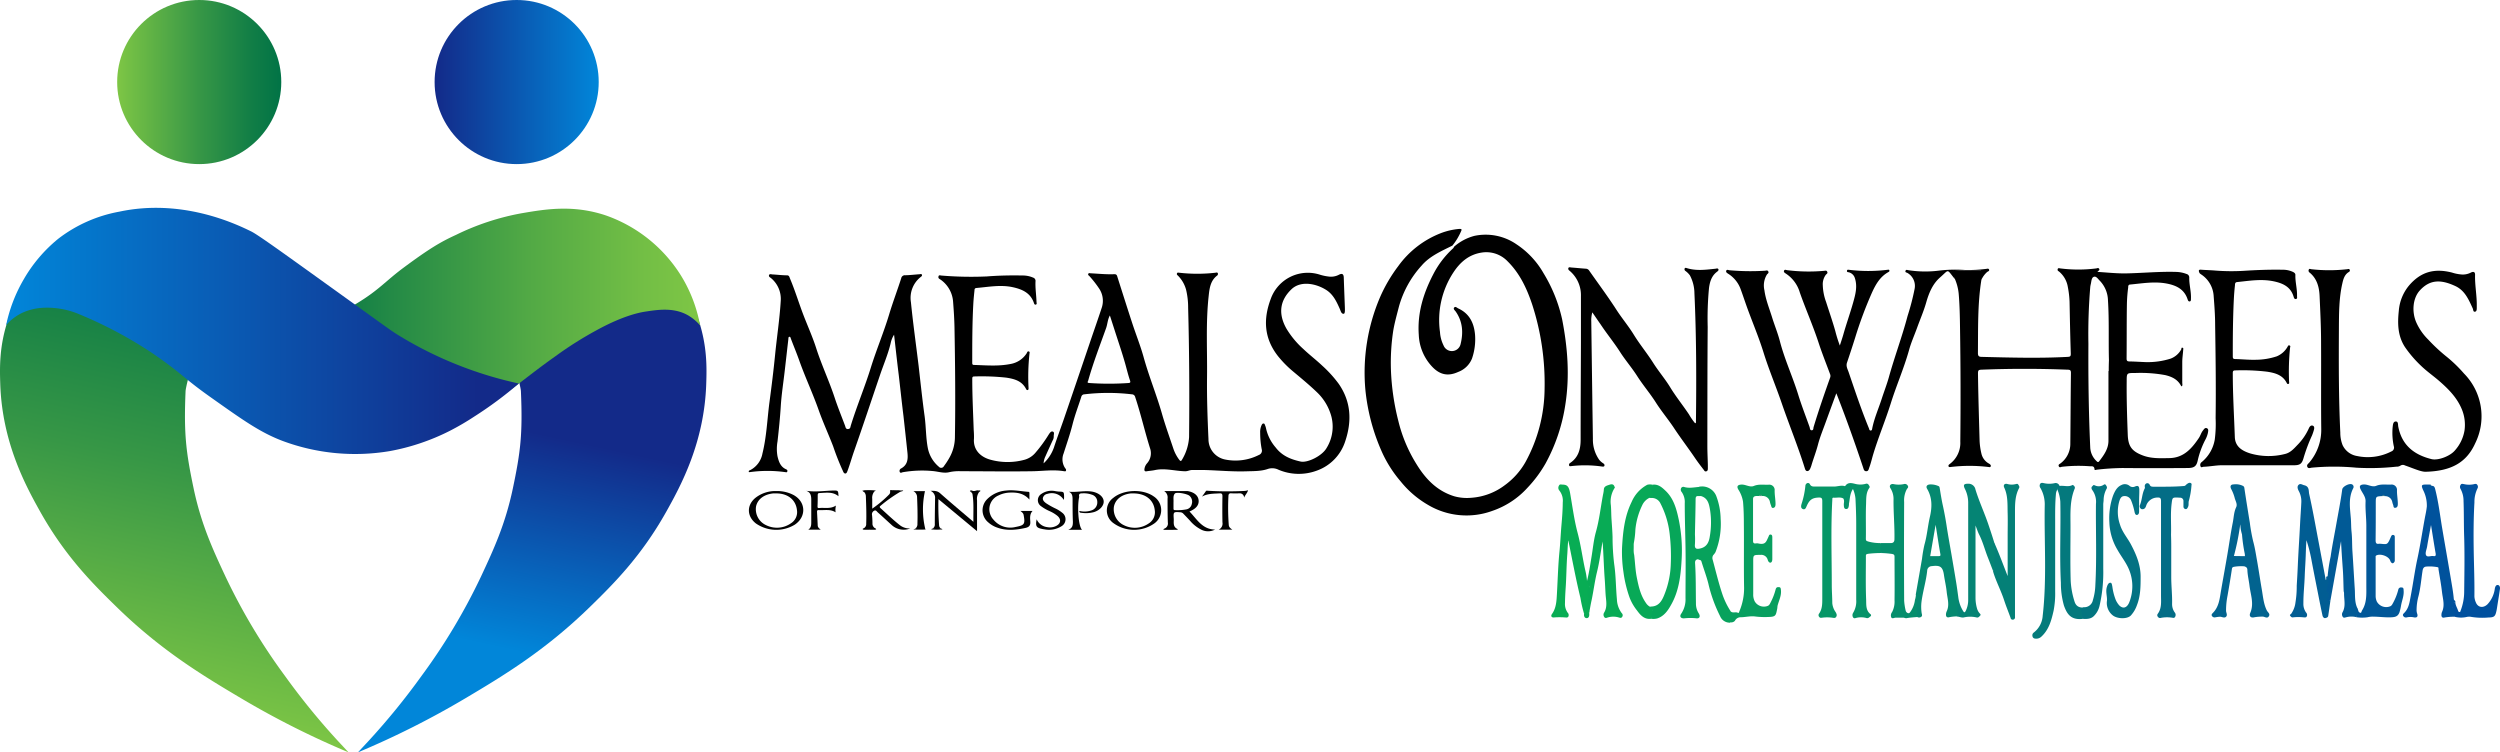 <svg id="Layer_1" data-name="Layer 1" xmlns="http://www.w3.org/2000/svg" xmlns:xlink="http://www.w3.org/1999/xlink" viewBox="0 0 821.43 247.2"><defs><style>.cls-1{fill:url(#linear-gradient);}.cls-2{fill:url(#linear-gradient-2);}.cls-3{fill:url(#linear-gradient-3);}.cls-4{fill:url(#linear-gradient-4);}.cls-5{fill:url(#linear-gradient-5);}.cls-6{fill:url(#linear-gradient-6);}.cls-7{fill:#079f5f;}.cls-8{fill:#015798;}.cls-9{fill:#015d93;}.cls-10{fill:#08ad54;}.cls-11{fill:#037283;}.cls-12{fill:#08ab55;}.cls-13{fill:#036d86;}.cls-14{fill:#015a96;}.cls-15{fill:#00509e;}.cls-16{fill:#058474;}.cls-17{fill:#069666;}.cls-18{fill:#069369;}.cls-19{fill:#058e6c;}.cls-20{fill:#047b7b;}.cls-21{fill:#048077;}.cls-22{fill:#04797d;}.cls-23{fill:#08a957;}.cls-24{fill:#07a659;}.cls-25{fill:#037580;}.cls-26{fill:#010101;}.cls-27{fill:#383838;}.cls-28{fill:#595959;}.cls-29{fill:#48967f;}.cls-30{fill:#418290;}.cls-31{fill:#387a8f;}.cls-32{fill:#00529c;}.cls-33{fill:#058970;}.cls-34{fill:#07a25c;}.cls-35{fill:#02638f;}</style><linearGradient id="linear-gradient" x1="142.8" y1="223.04" x2="196.72" y2="223.04" gradientTransform="matrix(1, 0, 0, -1, 0, 250)" gradientUnits="userSpaceOnUse"><stop offset="0" stop-color="#132a89"/><stop offset="1" stop-color="#0186d9"/></linearGradient><linearGradient id="linear-gradient-2" x1="38.5" y1="223.04" x2="92.42" y2="223.04" gradientTransform="matrix(1, 0, 0, -1, 0, 250)" gradientUnits="userSpaceOnUse"><stop offset="0" stop-color="#7ec645"/><stop offset="0.05" stop-color="#76c145"/><stop offset="0.5" stop-color="#379746"/><stop offset="0.83" stop-color="#107d46"/><stop offset="1" stop-color="#017346"/></linearGradient><linearGradient id="linear-gradient-3" x1="46.24" y1="17.57" x2="79.97" y2="173.47" xlink:href="#linear-gradient-2"/><linearGradient id="linear-gradient-4" x1="169.55" y1="35.99" x2="185.99" y2="111.99" gradientTransform="matrix(1, 0, 0, -1, 0, 250)" gradientUnits="userSpaceOnUse"><stop offset="0" stop-color="#0186d9"/><stop offset="0.92" stop-color="#132a89"/></linearGradient><linearGradient id="linear-gradient-5" x1="89.07" y1="141.45" x2="230.09" y2="141.45" gradientTransform="matrix(1, 0, 0, -1, 0, 250)" gradientUnits="userSpaceOnUse"><stop offset="0.08" stop-color="#017346"/><stop offset="0.27" stop-color="#228946"/><stop offset="0.61" stop-color="#53aa45"/><stop offset="0.86" stop-color="#72be45"/><stop offset="1" stop-color="#7ec645"/></linearGradient><linearGradient id="linear-gradient-6" x1="2" y1="141.27" x2="170.47" y2="141.27" xlink:href="#linear-gradient-4"/></defs><title>small-mowLogo</title><circle class="cls-1" cx="169.76" cy="26.96" r="26.96"/><circle class="cls-2" cx="65.46" cy="26.96" r="26.96"/><path class="cls-3" d="M114.52,247.2a284.73,284.73,0,0,1-35.33-17.78C66.68,222,53,213.77,38.3,199.42c-7.59-7.4-16.85-16.57-25.11-31.33C8.44,159.6.7,145.38.08,126.09c-.17-5.39-.34-12.6,2.67-21.34a50.3,50.3,0,0,1,18-24.66,47.64,47.64,0,0,1,18-8C44,71,53.59,69,63.41,73.86c1.06.53,15.74,8,15.56,18.45-.07,4.14-4.72,10.76-14,24-.83,1.18-1.07-.9-2,3.29-.85,3.82-1.94,7.68-2,9-.59,13.93.12,19.84,2.66,31.93,2.5,11.84,6.33,20.06,10.45,28.89a197.07,197.07,0,0,0,19.55,32.67A229.27,229.27,0,0,0,111,243.42Z" transform="translate(0)"/><path class="cls-4" d="M117.61,247.2a284.73,284.73,0,0,0,35.33-17.78c12.51-7.43,26.17-15.65,40.89-30,7.59-7.4,16.85-16.57,25.11-31.33,4.75-8.49,12.5-22.71,13.11-42,.18-5.39.34-12.6-2.66-21.34a50.34,50.34,0,0,0-18-24.66,47.8,47.8,0,0,0-18-8c-5.3-1.11-14.85-3.1-24.67,1.77-1.06.53-15.74,8-15.56,18.45.08,4.14,4.72,10.76,14,24,.84,1.18,1.07-.9,2,3.29.85,3.82,1.94,7.68,2,9,.6,13.93-.11,19.84-2.66,31.93-2.5,11.84-6.33,20.06-10.45,28.89a197.07,197.07,0,0,1-19.55,32.67,229.27,229.27,0,0,1-17.37,21.33Z" transform="translate(0)"/><path class="cls-5" d="M230.09,107a15,15,0,0,0-3.22-2.89c-4.8-3.23-10.34-2.39-14.45-1.78-1.48.22-7,1-16.52,6.24A119.19,119.19,0,0,0,182.57,117c-10.48,7.41-13.76,11-22.61,16-10.6,6-11,6.84-17.28,9.5-7.64,3.26-13.05,5.27-18.93,5.83-7.9.76-15-.67-23.68-3.6-4.73-1.6-8.64-1.69-11-3.29l4.22-19.11,4-16A44.53,44.53,0,0,0,108,104.07a46.93,46.93,0,0,0,9.33-4.44c7.29-4.42,9.42-7.36,15.49-11.84,8.26-6.11,12-8.33,17-10.61a82.33,82.33,0,0,1,21.56-7.11c7.79-1.33,16.84-2.88,27.56.67A47.66,47.66,0,0,1,223.7,90.46a47.08,47.08,0,0,1,6,14.83Z" transform="translate(0)"/><path class="cls-6" d="M2,106.89A50,50,0,0,1,7.8,91.78,48.06,48.06,0,0,1,19.14,78.45a46.5,46.5,0,0,1,20-8.89c20.55-4.41,38.1,3.88,43.33,6.45,2.1,1,9.8,6.55,25.11,17.55,19.86,14.27,20.54,14.84,23.11,16.45a127,127,0,0,0,39.78,16,127.68,127.68,0,0,1-14.67,10.88,85.15,85.15,0,0,1-8,4.67,72.16,72.16,0,0,1-19.8,6.67,68.28,68.28,0,0,1-35.11-3.34c-7.29-2.76-12.79-6.65-23.78-14.44C60,124,60.18,123,50,116a139,139,0,0,0-23.78-12.67,27,27,0,0,0-11.56-2.22,18.61,18.61,0,0,0-7.55,1.77A16.93,16.93,0,0,0,2.77,106Z" transform="translate(0)"/><path d="M477.22,80.7c-3.63,1.82-7.43,3.42-10.13,6.58a33.13,33.13,0,0,0-7.44,13.46c-.66,2.59-1.39,5.15-1.85,7.79a69.94,69.94,0,0,0-.77,13.25,79.11,79.11,0,0,0,2.43,16.55,48.19,48.19,0,0,0,6,14.24c3,4.87,6.73,8.74,12.33,10.48a15.4,15.4,0,0,0,5.69.5,20.51,20.51,0,0,0,10.93-4.11,23.94,23.94,0,0,0,6.82-7.62,50.92,50.92,0,0,0,6.28-24.16,83.84,83.84,0,0,0-4.07-27.59c-1.76-5.27-4.07-10.23-8.07-14.19A9.67,9.67,0,0,0,486.76,83c-4.13.66-7,3.13-9.23,6.54a28.52,28.52,0,0,0-4.39,19.55,11.38,11.38,0,0,0,1.15,4.36,2.94,2.94,0,0,0,5.63-.44c.92-3.75.68-7.35-1.61-10.64-.27-.39-.92-.83-.5-1.32s.9.09,1.31.28c3.71,1.69,5.22,4.84,5.54,8.69a19.41,19.41,0,0,1-1,7.78,7.78,7.78,0,0,1-4.52,4.4c-3.29,1.51-6,1-8.55-1.69A16.14,16.14,0,0,1,466.17,110c-.5-7.1,1.5-13.61,4.75-19.86a30.23,30.23,0,0,1,6.57-8.58,1.89,1.89,0,0,0,.28-.5,16.45,16.45,0,0,1,6.68-3.56,17.83,17.83,0,0,1,13.81,2.76,28,28,0,0,1,8.92,9.54,49.45,49.45,0,0,1,6.11,15.2c1.79,9.21,2.51,18.47,1.05,27.86a58.15,58.15,0,0,1-6.54,19.46,41.16,41.16,0,0,1-5.9,7.93,27.63,27.63,0,0,1-11.51,7.59,24.73,24.73,0,0,1-21.27-2,32.19,32.19,0,0,1-8.92-7.68,40.28,40.28,0,0,1-6-9.35,65.94,65.94,0,0,1-5.58-20.8,63,63,0,0,1,4.8-30.3,50.19,50.19,0,0,1,6-10.26,31.12,31.12,0,0,1,14-10.84,22.05,22.05,0,0,1,6.16-1.4c.68,0,.77.17.5.75A20.09,20.09,0,0,1,477.22,80.7Z" transform="translate(0)"/><path d="M651.05,91.87c-.32-.73.38-1.32.23-2.06s-.31-.94-1-.94h-7.92c-.6,0-.85.32-1.08.87,1.47,0,1,1.06,1,1.86l-.1-.07c-2.62-3.27-1.7-3-4.71-.39-2.44,2.12-3.68,5.1-4.57,8.24-.81,2.83-2,5.56-3,8.33-.89,2.47-2,4.9-2.67,7.42-1.69,6-4.17,11.62-6,17.49-1.75,5.55-4,10.92-5.69,16.47-.47,1.52-.8,3.08-1.36,4.57-.19.49-.25,1.19-1,1.17s-.81-.68-1-1.19c-2.67-8-5.47-15.88-8.53-23.71-.1-.25-.2-.5-.29-.71-1.14,3.11-2.29,6.21-3.42,9.33-.9,2.51-1.94,5-2.61,7.56-.6,2.32-1.48,4.53-2.15,6.82-.09.3-.21.6-.33.9s-.43.94-1,.95-.71-.54-.86-1c-2.24-7.18-5.11-14.14-7.55-21.25-1.92-5.61-4.24-11.08-6-16.74s-4.12-11-6-16.47c-.51-1.46-1-2.93-1.54-4.38a10,10,0,0,0-4.08-5c-.4-.25-.8-.52-.62-1s.7-.19,1-.15a77.71,77.71,0,0,0,11.62.17c.4,0,.93-.3,1.19.23s-.22.72-.44,1a6.9,6.9,0,0,0-.83,5.19c.41,3.1,1.63,6,2.55,9,.81,2.59,1.85,5.11,2.53,7.73,1.56,6,4.17,11.6,6,17.49,1.11,3.62,2.49,7.13,3.75,10.69.14.4.09,1.12.72,1.09s.49-.68.61-1.07c1.66-5.48,3.53-10.89,5.45-16.29a1.58,1.58,0,0,0-.06-1.15c-1.26-3.4-2.61-6.77-3.74-10.22-1.83-5.6-4.23-11-6.18-16.54a11.17,11.17,0,0,0-4.64-6.25c-.33-.21-.75-.48-.53-.94s.65-.2,1-.15a56.64,56.64,0,0,0,12,.23c.4,0,.91-.28,1.17.28s-.21.72-.45,1a5.22,5.22,0,0,0-1,3.49A17.2,17.2,0,0,0,600,99.21c1,3.15,2.1,6.28,3,9.46a43.58,43.58,0,0,0,1.52,4.87c.42-1.32.8-2.42,1.12-3.53,1-3.56,2.26-7.06,3.26-10.62.72-2.57,1.47-5.22.56-8a2.78,2.78,0,0,0-1.92-1.9c-.28-.09-.73,0-.68-.49s.46-.38.75-.34a51.77,51.77,0,0,0,12.44,0c.25,0,.61-.19.74.17s-.19.49-.43.63c-2.67,1.53-4.06,4-5.29,6.7A130.94,130.94,0,0,0,609.54,111q-1.29,4.09-2.67,8.16c-.39,1.15.2,2.13.53,3.09,2.12,6.22,4.19,12.45,6.7,18.53.1.26.1.67.55.68s.46-.44.51-.69c.67-3.37,2.08-6.51,3.13-9.76.76-2.35,1.66-4.66,2.32-7,1.88-6.79,4.38-13.4,6.17-20.21A78.1,78.1,0,0,0,629.07,95a4.92,4.92,0,0,0-2.34-5.32c-.3-.16-.8-.15-.64-.67s.6-.28.91-.24a35.82,35.82,0,0,0,9.81.18,45.13,45.13,0,0,1,8.85-.24,44.41,44.41,0,0,0,6.82-.35c.36,0,.88-.28,1.07.21s-.33.58-.61.78A7.84,7.84,0,0,0,651.05,91.87Z" transform="translate(0)"/><path d="M797.23,155c-1.59.15-4.26-1.13-7-2.06a1.45,1.45,0,0,0-1.55.08,2.15,2.15,0,0,1-1.26.31,79.36,79.36,0,0,1-13.17.34,78.79,78.79,0,0,0-14.73,0c-.45.06-1.09.38-1.39-.27s.26-1,.57-1.34a16.57,16.57,0,0,0,4-11.11c-.11-9.44,0-18.88-.06-28.32,0-5.16-.26-10.32-.49-15.47-.14-2.9-.88-5.62-3.25-7.58a.76.76,0,0,1-.29-1c.17-.41.56-.15.84-.12a52.28,52.28,0,0,0,11.73,0c.28,0,.66-.25.85.15s0,.61-.33.8c-1.38.87-1.76,2.33-2.08,3.75-1.09,4.78-1.09,9.67-1.12,14.55-.06,11.48-.09,23,.46,34.43a11,11,0,0,0,.74,4.09,6.36,6.36,0,0,0,4.74,3.6,16.92,16.92,0,0,0,11.29-1.5,1.33,1.33,0,0,0,.81-1.7h0a20.89,20.89,0,0,1-.38-6.31c.1-.73.12-1.79,1-1.83s.72,1,.83,1.63c1.16,6.13,5.17,9.3,10.92,10.73,2.27.56,6.26-1.06,7.73-2.88a13.07,13.07,0,0,0,3.14-6.59,13.29,13.29,0,0,0-1-7.15c-1.6-3.72-4.37-6.49-7.38-9.1-1.93-1.67-4-3.1-5.86-4.89a38.48,38.48,0,0,1-5.36-6.24c-2.38-3.68-2.44-7.73-2-11.87a14.79,14.79,0,0,1,3.34-8.29c3.88-4.55,8.36-5.77,14.18-4.27a13.42,13.42,0,0,0,2.8.59,5.74,5.74,0,0,0,3.24-.54c1-.54,1.52-.26,1.5.67-.1,3.45.62,6.84.56,10.29v.48c0,.53,0,1.23-.52,1.34-.71.18-.61-.64-.81-1.07-1.34-2.91-2.59-5.91-5.76-7.36-4.5-2.07-8.2-2.31-11.64,1.48-2.32,2.55-2.69,7.06-1.1,10.59a18.48,18.48,0,0,0,3.88,5.54,56.14,56.14,0,0,0,5.74,5.38,45.16,45.16,0,0,1,6,5.76,20,20,0,0,1,3.69,22.94C810.42,152,805.39,154.74,797.23,155Z" transform="translate(0)"/><path d="M523.19,102.63a9.8,9.8,0,0,0-.34,3.05q.25,19.26.53,38.51a11.53,11.53,0,0,0,2,6.78,5.07,5.07,0,0,0,1.39,1.26c.28.19.5.43.4.79s-.5.31-.79.27a39.31,39.31,0,0,0-10.28-.12c-.26,0-.49.05-.53-.28a.65.65,0,0,1,.27-.73c2.78-1.82,3.51-4.56,3.51-7.68,0-10.64.07-21.28.1-31.92V97.32a10.47,10.47,0,0,0-3.55-8.2c-.3-.26-.73-.53-.59-1s.69-.24,1.05-.22c1.59.11,3.18.29,4.77.39a1.37,1.37,0,0,1,1.06.67c3,4.28,6.12,8.47,8.95,12.86,1.82,2.82,4,5.39,5.73,8.23,1.93,3.13,4.31,6,6.25,9.06,1.78,2.84,4,5.4,5.72,8.24,1.88,3.07,4.15,5.86,6.13,8.84a19.83,19.83,0,0,0,2,2.89c.39-.15.27-.43.27-.64.17-14,.15-28.08-.5-42.11a12.78,12.78,0,0,0-1.48-5.84A6.47,6.47,0,0,0,553.75,89a.65.65,0,0,1-.23-.75c.11-.3.35-.27.6-.19,3.1,1,6.25.59,9.39.25.37,0,.88-.3,1.1.14s-.34.74-.64,1c-1.69,1.38-2.2,3.32-2.45,5.3a105.45,105.45,0,0,0-.42,12.69c-.1,13-.1,26.08-.11,39.12,0,2,.11,4.07.16,6.11q0,.6,0,1.2c0,.38,0,.86-.52,1s-.64-.26-.86-.54c-1-1.28-1.95-2.54-2.85-3.86-2.28-3.37-4.77-6.59-7-10-1.89-2.82-4.08-5.42-5.89-8.28s-4.23-5.69-6.13-8.68c-1.79-2.8-4-5.32-5.74-8.1-2-3.07-4.29-5.86-6.28-8.88C525,105.29,524.18,104.06,523.19,102.63Z" transform="translate(0)"/><path d="M737,89c4.31-.28,8.62-.45,13-.37a7.84,7.84,0,0,1,3.37.7c.47.23.84.51.83,1-.08,2.33.62,4.6.54,6.92,0,.37.17.91-.36,1s-.66-.43-.77-.78c-1-3.38-3.74-4.47-6.74-5.08-4-.79-7.89-.11-11.82.29-.78.08-.67.74-.72,1.19-.17,1.5-.28,3-.36,4.54-.3,6.23-.35,12.47-.34,18.71,0,.62.15.84.78.85,2.24.06,4.48.3,6.71.24a22.41,22.41,0,0,0,6.94-1.12,7.23,7.23,0,0,0,3.54-3.1c.16-.24.26-.67.68-.48s.2.49.17.75a76.72,76.72,0,0,0-.32,11.14c0,.26.15.6-.2.74s-.48-.13-.62-.4c-1.35-2.58-3.86-3.22-6.39-3.61a67.19,67.19,0,0,0-10.42-.43c-.69,0-.87.2-.87.88,0,7,.43,14,.67,21,.11,3.23,2.47,4.59,5.09,5.41a21.61,21.61,0,0,0,11.37.18c1.74-.4,2.87-1.66,4-2.85a18.56,18.56,0,0,0,3.81-5.47c.23-.54.63-1.21,1.3-1s.56.94.38,1.53a16.84,16.84,0,0,1-.58,1.69,53.7,53.7,0,0,0-2.8,7.47c-.52,1.83-1.17,2.33-3.1,2.33H730.13c-2,0-4,.43-6.09.5-.35,0-.83.42-1-.15a1.12,1.12,0,0,1,.37-1.39,12.21,12.21,0,0,0,4.3-7.41,40.54,40.54,0,0,0,.28-7.05c.14-10.24,0-20.48-.16-30.72,0-3.11-.24-6.23-.48-9.34a9.11,9.11,0,0,0-4-7.07c-.25-.18-.58-.36-.69-.62-.22-.52-.42-1.12.59-1,1.59.12,3.2.15,4.79.29A68.69,68.69,0,0,0,737,89Z" transform="translate(0)"/><path class="cls-7" d="M568.7,200.93c.7.61,1.62,0,2.39.45.25.14.36-.38.45-.59a19.33,19.33,0,0,0,1.52-7.69c-.13-7,0-14.07-.08-21.1,0-2.38-.06-4.79-.27-7.16a10.31,10.31,0,0,0-1.55-4c-.59-1.05-.23-1.54,1-1.62,1.41-.09,2.77,1,4.11.45,1.66-.69,3.32-.31,5-.42a1.75,1.75,0,0,1,1.84,1.66h0c-.07,1.56.27,3.09.28,4.63,0,.61-.08,1.2-.73,1.34s-.64-.62-.83-1a6.69,6.69,0,0,1-.27-.9,2.37,2.37,0,0,0-2.56-2,.76.76,0,0,0-1,0h-1c-.61.07-1,.28-1,1v13.67c0,.78.26,1,1,.89a2,2,0,0,1,.6,0c2.52.59,2.69-.52,3.46-2.14.17-.37.21-.81.73-.76s.54.58.54,1v7.08c0,.55-.18,1.09-.59,1.15s-.76-.36-.92-.94a2.19,2.19,0,0,0-2.4-1.61c-2.38,0-2.37,0-2.36,2.31V195.2a4.92,4.92,0,0,0,.49,2.39,3.49,3.49,0,0,0,4.26,1.5c.54-.2.76-.73,1-1.21a19.63,19.63,0,0,0,1.62-4.24c.21-.71.58-.76,1.13-.72s.56.53.61,1c.18,1.76-.62,3.31-1.07,4.94-.11.39-.08.78-.16,1.16-.45,2.21-.43,2.64-2.87,2.7a25.62,25.62,0,0,1-4.29-.15c-1.57-.23-3.16.2-4.73.24a2.09,2.09,0,0,0-2,1.16,1.66,1.66,0,0,1-1.75.45C567.93,203.28,568.47,202.12,568.7,200.93Z" transform="translate(0)"/><path class="cls-8" d="M782.75,163c-2.14.12-2.13.12-2.14,2.28,0,4,0,8.08-.05,12.11,0,.93.12,1.47,1.19,1.26h.12c2.55.16,2.48.64,3.75-2.34.17-.38.37-.63.79-.53s.45.39.45.74v7.55a1,1,0,0,1-.64,1c-.3.06-.69-.31-.85-.83-.48-1.47-3.18-2.44-4.56-1.74-.33.17-.24.47-.24.73v12.58a4.53,4.53,0,0,0,.38,1.82,3.51,3.51,0,0,0,4.42,1.58c.54-.24.73-.77,1-1.24A18.91,18.91,0,0,0,788,193.8a.88.88,0,0,1,1-.78l.12,0c.71.05.61.59.65,1.06.14,1.69-.56,3.24-.85,4.86a16.52,16.52,0,0,1-.5,2.19c-.5,1.42-1.4,1.62-2.59,1.69-1.95.11-3.89-.18-5.84-.2a7.2,7.2,0,0,0-2.12.2,12.68,12.68,0,0,1-3.48,0,3.26,3.26,0,0,1,.17-3.06,9.18,9.18,0,0,1,.31.88.94.94,0,0,0,.69.73c.39,0,.35-.51.53-.78,1.63-2.52,1.42-5.36,1.42-8.16V172.79c0-2.66-.37-5.32-.25-8,.07-1.56-1-2.71-1.62-4-.54-1.06-.21-1.53,1-1.61,1.41-.08,2.76,1,4.11.45,1.66-.69,3.32-.31,5-.42a1.76,1.76,0,0,1,1.84,1.66c-.07,1.56.26,3.09.27,4.64,0,.6-.08,1.19-.73,1.33-.81.17-.64-.63-.83-1a6.69,6.69,0,0,1-.27-.9,2.35,2.35,0,0,0-2.48-1.91.54.54,0,0,0-.76,0Z" transform="translate(0)"/><path class="cls-9" d="M765.71,197.35c-.24,1.68-.46,3.35-.72,5-.08.52-.6.66-1,.74s-.79-.39-.88-.81c-.51-2.41-1-4.83-1.47-7.24-.76-3.85-1.53-7.69-2.25-11.55a47.63,47.63,0,0,0-1.56-6c-.11,1.61-.17,3.12-.22,4.59-.06,2.39-.26,4.77-.34,7.15-.1,3-.45,6-.44,9a4.86,4.86,0,0,0,.86,3,1.14,1.14,0,0,1,.24,1.32c-.26.44-.7.29-1.08.29a16,16,0,0,0-3.39,0c-.56.11-.79-.3-1-.57s.26-.47.4-.65a8.2,8.2,0,0,0,1.37-3.7,32,32,0,0,0,.41-5.44c.13-2.17.26-4.36.35-6.55.19-4.47.51-9,.73-13.43.12-2.49.32-5,.43-7.48a7.07,7.07,0,0,0-.87-3.74c-.36-.68-.58-1.48,0-2s1.17,0,1.8.15c1.78.38,1.44,1.93,1.65,2.86,1.16,5.16,2.07,10.37,3.06,15.57q1.2,6.34,2.39,12.71c.44-.28-.27-1.17.62-1.23a1.66,1.66,0,0,1,.49,1.73,16.69,16.69,0,0,1-.35,2.23,1.07,1.07,0,0,0,.06,1,1.88,1.88,0,0,1,.14,2C764.83,197.08,765.2,197.25,765.71,197.35Z" transform="translate(0)"/><path class="cls-10" d="M520.49,201.67a38.92,38.92,0,0,1-1.2-5.21c-1.49-6.07-2.61-12.21-3.87-18.33a1.75,1.75,0,0,0-.12-.55c-.21,1.46-.21,2.93-.32,4.39-.3,3.85-.29,7.72-.57,11.57-.1,1.55-.18,3.09-.2,4.64a4.89,4.89,0,0,0,.88,3.12,1.15,1.15,0,0,1,.26,1.22c-.25.52-.75.36-1.17.35a23,23,0,0,0-3.52,0c-.86.11-1.21-.45-.73-1.12,1.44-2,1.51-4.41,1.64-6.77.26-4.59.38-9.21.83-13.78.28-2.81.39-5.62.63-8.42.23-2.58.43-5.15.45-7.73a5.29,5.29,0,0,0-1.16-3.92,1.35,1.35,0,0,1-.09-1.56c.28-.6.75-.34,1.13-.34,1.62,0,2.15.65,2.54,2.83.77,4.37,1.33,8.79,2.47,13.06,1.07,4,1.59,8.17,2.5,12.22a22.62,22.62,0,0,1,.57,3.47c.62,1,1.34,2,.44,3.27a1.1,1.1,0,0,0,0,.94c.53,1.58.08,3.15,0,4.72,0,.55.32,1,.29,1.51h0C521.68,201.62,521.24,202.22,520.49,201.67Z" transform="translate(0)"/><path class="cls-11" d="M702.85,164.6v3.48c0,.55-.18,1-.65,1.11s-.68-.35-.82-.85a21.28,21.28,0,0,0-1.15-3.9A2.23,2.23,0,0,0,698,163c-1,0-1.36.79-1.63,1.6a12.62,12.62,0,0,0,.2,7.76c.74,2.48,2.46,4.36,3.63,6.58,1.73,3.28,3.12,6.63,3.15,10.43,0,3.21,0,6.38-1.2,9.44a9.87,9.87,0,0,1-2,3.41c-1.24,1.29-4.48,1.12-5.92,0a5.2,5.2,0,0,1-1.94-4.85c.1-1.53-.53-3,0-4.6.2-.65.51-1.27,1.07-1.3s.56.72.69,1.22a18.55,18.55,0,0,0,1.12,4.41,6.81,6.81,0,0,0,1.19,1.85c1.28,1.22,2.63.79,3.38-1.37A14.3,14.3,0,0,0,699,186c-.94-1.83-2.24-3.52-3.26-5.34a18.82,18.82,0,0,1-2.66-9,22.5,22.5,0,0,1,1.18-8.73c.58-1.47,1.29-2.91,2.76-3.55a2.4,2.4,0,0,1,2.63.21,1.63,1.63,0,0,0,1.82.28c1-.44,1.4-.15,1.44.92S702.85,163.32,702.85,164.6Z" transform="translate(0)"/><path class="cls-12" d="M522.19,201.23c-1.21-1.22-.43-2.67-.39-4a3.4,3.4,0,0,0-.06-1.19c-.27-.93-.65-1.9.21-2.78a.72.72,0,0,0,0-1l-.06-.05a1.47,1.47,0,0,1-.43-1.4c.64-2.47,1-5,1.41-7.49.5-2.86.73-5.79,1.51-8.57,1.12-4,1.56-8.18,2.34-12.27a10.18,10.18,0,0,0,.26-1.64c.06-1.13,1.09-1.3,1.85-1.57.52-.18,1.32-.36,1.64.61.08.24.25.2,0,.53a8.29,8.29,0,0,0-1.18,5.62c.13,1.54.1,3.09.21,4.64.13,1.89.28,3.8.34,5.71a75.22,75.22,0,0,0,.54,9c.57,3.83.53,7.68.89,11.5a8,8,0,0,0,1.6,4.6.9.9,0,0,1,.15,1.18c-.3.5-.7.35-1.13.22a6.34,6.34,0,0,0-3.61,0c-.35.09-.8.38-1.16-.13a1.31,1.31,0,0,1-.11-1.36c1.23-1.93.69-4.06.55-6-.12-1.73-.16-3.48-.3-5.21-.17-2.21-.26-4.44-.37-6.66-.1-1.86-.17-3.72-.33-5.59-.6,3.32-1,6.67-1.83,10-.73,3-1.12,6.12-1.75,9.17C522.69,198.38,522.45,199.81,522.19,201.23Z" transform="translate(0)"/><path class="cls-13" d="M713.41,179.48v10.08c0,2.95.35,5.88.28,8.84a4.69,4.69,0,0,0,.82,2.77,1.28,1.28,0,0,1,.17,1.51c-.33.56-.78.26-1.24.24a10.52,10.52,0,0,0-3.45.1.81.81,0,0,1-.93-.31.76.76,0,0,1-.1-1c1.37-1.84,1.09-4,1.09-6v-31c0-1-.23-1.3-1.24-1.23a3.92,3.92,0,0,0-3.59,2.54,2.83,2.83,0,0,1-.31.74,1.1,1.1,0,0,1-1.22.53,1,1,0,0,1-.59-1.28h0c.76-1.79.68-3.81,1.61-5.54a1,1,0,0,0,0-.59,1,1,0,0,1,.58-1.07.84.84,0,0,1,1.06.54h0c.27.53.7.57,1.19.57,3.35,0,6.7.05,10-.23.55,0,.74-.48,1.11-.71s.72-.49,1.17-.26.22.64.22,1a25,25,0,0,1-.89,5c-.11.62.08,1.25-.24,1.87-.19.38-.36.74-.78.69a.83.83,0,0,1-.71-.84v-1.8a1.06,1.06,0,0,0-1.1-1.11c-2.59-.15-2.51-.16-2.77,1.85-.44,3.43-.1,6.86-.21,10.29C713.38,176.92,713.41,178.2,713.41,179.48Z" transform="translate(0)"/><path class="cls-14" d="M765.71,197.35c-.39-.13-.64.64-1,.19s0-.76.14-1.12c.23-.72.59-1.41-.29-2-.42-.28,0-.63,0-1,.29-1.34.72-2.68.23-4.06a53.19,53.19,0,0,1,1-6.52c.5-3.57,1.24-7.1,1.86-10.65.67-3.79,1.43-7.56,1.94-11.38.14-1,2.5-2.19,3.33-1.6a.92.92,0,0,1,.29,1.21c-1.66,3.2-1.05,6.59-.78,10,.11,1.42.06,2.85.22,4.28.24,2.13.15,4.29.29,6.43.29,4.15.51,8.31.78,12.46.13,2-.1,4.2.82,6.17l-.17,3.06a6.66,6.66,0,0,0-3.49,0c-.38.07-.84.34-1.15-.2a1.42,1.42,0,0,1-.07-1.37c1.19-2.06.49-4.25.53-6.39,0-.23-.12-.46-.13-.69-.09-2.3-.1-4.61-.26-6.91-.23-3.15-.45-6.29-.6-9.44Q767.46,187.62,765.71,197.35Z" transform="translate(0)"/><path class="cls-15" d="M806.29,202.59c-.47-1.16,0-2.58-1-3.61-.28-.27.79-1.13,1.47-1.15,0,1.07.65,1.91.91,2.89.05.16.25.44.52.37s.23-.27.31-.47a17.43,17.43,0,0,0,1.16-6.1c.07-6,.18-12,0-18-.14-4-.06-7.9-.21-11.85a8.2,8.2,0,0,0-1-4.06,1.21,1.21,0,0,1,.07-1.34c.29-.47.72-.24,1.17-.18a7.46,7.46,0,0,0,3.19,0c.41-.12.81-.19,1.07.21a1.06,1.06,0,0,1,.08,1.19,10,10,0,0,0-1,4.56c-.31,5.43-.32,10.86-.23,16.28.09,4.87.28,9.74.22,14.61a5.34,5.34,0,0,0,.45,1.93c.71,1.83,2.49,2,3.87.66a9.29,9.29,0,0,0,2.39-5.14c.12-.6.35-1.19.93-1.18s.84.67.76,1.28c-.25,1.71-.53,3.42-.8,5.12-.11.67-.19,1.33-.33,2-.4,1.89-.71,2.25-2.61,2.28a22.91,22.91,0,0,1-5.61-.18,3.68,3.68,0,0,0-1.55,0A8.42,8.42,0,0,1,806.29,202.59Z" transform="translate(0)"/><path class="cls-16" d="M642.85,202.59a7.59,7.59,0,0,0,0-1.65c.12-1.28-.05-2.55.09-3.81,0-.27.37-.24.6-.26a11.07,11.07,0,0,0,1.52,3.95c.29.48.52.47.8-.06a7.94,7.94,0,0,0,.83-3.62V165a10.27,10.27,0,0,0-1.1-4.42c-.61-1.27-.29-1.65,1.07-1.64a2.32,2.32,0,0,1,2.42,1.89c1.22,4,3,7.76,4.32,11.72q1,2.94,1.9,5.86c-.23,1.09.32,2.1.37,3.17.08,1.72-.4,3.41-.09,5.13.07.41-.11.9-.74.83-.55-1.44-1.09-2.88-1.66-4.31-1-2.51-1.65-5.14-2.88-7.57-.43-.84-.72-1.77-1.2-3v23.9a12.92,12.92,0,0,0,.5,3.38,4.15,4.15,0,0,0,.74,1.45c.24.29.61.55.32.85s-.61.79-1.19.64a9.33,9.33,0,0,0-4.27,0C644.39,203,643.65,202.54,642.85,202.59Z" transform="translate(0)"/><path class="cls-17" d="M605.63,163.77c-1-.54-2.11-.15-3.16-.25-.52,0-.4.38-.42.68-.52,9.34-.18,18.69-.18,28,0,2,.16,4,.17,6a6,6,0,0,0,1.11,2.94c.3.54.5,1,.18,1.52s-.79.37-1.35.29a12.4,12.4,0,0,0-3.22,0c-.45.06-.75.11-1-.23a.84.84,0,0,1-.07-1.09c1.1-1.55,1.06-3.31,1.06-5.09v-31.9c0-1-.29-1.19-1.19-1.16-2.11.09-3,.73-3.91,2.74-.22.5-.46,1.31-1.2,1.07s-.75-.92-.52-1.68a28,28,0,0,0,1.27-6,1,1,0,0,1,.57-.85.69.69,0,0,1,.91.34c.4.83,1.1.77,1.81.77h6.12c1.11,0,2.19-.44,3.31-.2.42,1.27.06,2.57.11,3.85A.32.32,0,0,1,605.63,163.77Z" transform="translate(0)"/><path class="cls-18" d="M605.63,163.77a.43.43,0,0,0,.22-.5c-.47-1.19-.05-2.37,0-3.55.16,0,.41,0,.46-.06.88-1.29,2.1-.95,3.26-.67a6.67,6.67,0,0,0,3.38,0,.79.79,0,0,1,1,.26c.24.4.54.66.25,1.08-1.12,1.58-1,3.47-1.06,5.21-.16,3.82,0,7.65-.07,11.48,0,.76.32.75.92.95a14.62,14.62,0,0,0,3.9.47c.64,1.05.18,2.18.24,3.27a36,36,0,0,0-4.28.25c-.5.11-.78.11-.77.73,0,4.76-.11,9.52.08,14.27.07,1.66-.19,3.62,1.49,4.89a.44.44,0,0,1,0,.62l0,0c-.41.26-.74.78-1.34.61a6.55,6.55,0,0,0-3.62,0,.66.66,0,0,1-.85-.27,1.45,1.45,0,0,1,0-1.37,7.32,7.32,0,0,0,1.06-4.4V172.12c0-2.75-.11-5.5-.24-8.24a10.21,10.21,0,0,0-.83-3.21c-1,1.48-1,3.2-1.31,4.82a2,2,0,0,0,0,.35c-.08.63-.16,1.42-.91,1.41s-.75-.76-.78-1.39S606.12,164.41,605.63,163.77Z" transform="translate(0)"/><path class="cls-19" d="M618.13,181.71c-.56-1.05,0-2.19-.24-3.27h3.36c.82,0,1.19-.39,1.21-1.21.09-4.35-.34-8.69-.3-13a6.57,6.57,0,0,0-1-3.79c-.53-.81,0-1.54,1-1.38a8.12,8.12,0,0,0,3.4,0,1.07,1.07,0,0,1,1.29.55c.31.54-.09.75-.33,1.14a7.76,7.76,0,0,0-.87,4.2q-.09,16.19,0,32.37a18.76,18.76,0,0,0,.49,3.25,1.13,1.13,0,0,0,.81.9c.43.13.63-.31.83-.56a8.54,8.54,0,0,0,1.42-3.8,7.3,7.3,0,0,0,.31-1.6c.4-.22.73-.25.66.34-.14,1.12.07,2.25-.1,3.34-.13.83.31,1.51.28,2.3a1.46,1.46,0,0,1-.43,1.24c-1.15.12-2.3.16-3.42.38-.46.09-.75-.17-1.14-.16h-2.52c-.5,0-1.14.52-1.45-.17a1.77,1.77,0,0,1,.3-1.67,7.47,7.47,0,0,0,.8-3.86c.07-4.75,0-9.5,0-14.25,0-.71-.18-.86-.9-1A31.65,31.65,0,0,0,618.13,181.71Z" transform="translate(0)"/><path class="cls-20" d="M676,160.86a3.22,3.22,0,0,0-.49,1.59c-.24,2.71-.25,5.41-.24,8.12v23.75a29.58,29.58,0,0,1-.52,6.37c-.7,3.07-1.5,6.18-4,8.48a2.45,2.45,0,0,1-2.19.64.91.91,0,0,1-.75-.81,1.09,1.09,0,0,1,.43-1.16,7.57,7.57,0,0,0,2.93-5.5c1.4-12.05.47-24.14.67-36.21a10.76,10.76,0,0,0-1.4-5.77,1.25,1.25,0,0,1-.12-1.34c.28-.49.81-.36,1.2-.28a8,8,0,0,0,3.64,0,1.31,1.31,0,0,1,1.54.93C676,159.8,676.24,160.47,676,160.86Z" transform="translate(0)"/><path class="cls-21" d="M654.83,187.53a.77.77,0,0,0,.48-1h0c-.53-2,.29-3.92,0-5.89a4.43,4.43,0,0,0-.3-1c-.22-.49-.23-.92.29-1.24,1.6,3.56,2.91,7.23,4.36,10.88V176.13c0-2.48.07-5,0-7.44-.09-2.86.15-5.76-1.13-8.49-.41-.87.16-1.43,1.08-1.16a5.24,5.24,0,0,0,2.58.05c.37-.06.72-.26.94.12s.54.68.27,1.19c-1.28,2.42-1.33,5.06-1.33,7.71v34.67a.72.72,0,0,1-.53.8.71.71,0,0,1-.9-.44.64.64,0,0,0,0-.07c-.7-1.95-1.49-3.86-2.13-5.82-1-3.08-2.53-5.95-3.5-9A6.2,6.2,0,0,1,654.83,187.53Z" transform="translate(0)"/><path class="cls-22" d="M676,160.86c-.13-.63-.56-1.44.73-1.19,1.4-.21,2.86.44,4.26-.32.11-.06,1,.51.7,1.19-1.69,4.08-1.37,8.38-1.38,12.64,0,5.87-.12,11.74.06,17.6a26.81,26.81,0,0,0,1.25,6.82c.51,1.69,1.66,2.14,3.24,2a2.19,2.19,0,0,0-.49,2.32,1.38,1.38,0,0,1-.22,1.44c-3.68.38-5-1.57-6-4.4a26.77,26.77,0,0,1-1-7.45c-.47-8.89,0-17.78-.19-26.67A12.4,12.4,0,0,0,676,160.86Z" transform="translate(0)"/><path class="cls-23" d="M542.53,203.31c-2.22.32-3.56-1.21-4.61-2.67a16.18,16.18,0,0,1-2.44-4.17,40.89,40.89,0,0,1-2.06-8.52,44.58,44.58,0,0,1-.47-7.83c.28-5.22.81-10.44,3.16-15.2a11.5,11.5,0,0,1,5.12-5.63,3.36,3.36,0,0,1,1.78,0c.38,1.13-.28,2.35.33,3.48.15.28-.2.48-.49.55a2.71,2.71,0,0,0-1,.31,5,5,0,0,0-2.26,2.38,23.49,23.49,0,0,0-2.25,8,29.11,29.11,0,0,1-.5,4.36,6.31,6.31,0,0,0,.1,3.89c.3,2.53.38,5.1.89,7.6.59,2.91,1.23,5.8,3,8.28a3.49,3.49,0,0,0,1.29,1.21C543.39,200.34,543.48,201.19,542.53,203.31Z" transform="translate(0)"/><path class="cls-24" d="M542.53,203.31a5.77,5.77,0,0,1,.31-2.33c.31-.67-.42-1-.79-1.43a.52.52,0,0,1,.38-.26c2.61,0,3.67-1.95,4.44-3.92a29.31,29.31,0,0,0,2.1-10,62.83,62.83,0,0,0-.36-9.89,28.74,28.74,0,0,0-3-10,3.12,3.12,0,0,0-3-1.86.93.93,0,0,1-.85-.36,1.72,1.72,0,0,1,.54-.18c.84,0,.88-.1.47-.91s-.06-1.94.19-2.9c1.74-.27,3,.76,4.08,1.79,2.87,2.59,3.8,6.13,4.56,9.72a50.42,50.42,0,0,1,.92,13.37c-.29,5.06-.89,10.15-3.48,14.64-1,1.81-2.3,3.71-4.57,4.43A5.28,5.28,0,0,1,542.53,203.31Z" transform="translate(0)"/><path class="cls-25" d="M684.13,203.32a5.64,5.64,0,0,0-.2-2c-.32-.89-.12-1.57.91-1.8a2.88,2.88,0,0,0,2.83-2.36,18.72,18.72,0,0,0,.8-4.87c.49-8.9.11-17.81.2-26.71a6.56,6.56,0,0,0-1.07-4.37c-.24-.31-.71-1-.07-1.48.22-.19.19-.49.79-.25a2.87,2.87,0,0,0,2.9-.2c.21-.16.49-.21.63,0s.65.74.34,1.28a7.92,7.92,0,0,0-1,3.68c0,.52-.12,1-.12,1.55v21.1a48.94,48.94,0,0,1-1.18,12,6.9,6.9,0,0,1-2,3.62C686.83,203.47,685.45,203.41,684.13,203.32Z" transform="translate(0)"/><path class="cls-26" d="M319.62,161.32h.64c.51,0,1.12-.45,1.49.29a3.84,3.84,0,0,0-.72,2.82v10.1L308.34,164a85,85,0,0,0,.23,8.71,1.36,1.36,0,0,0,.67,1,3,3,0,0,1-2.84,0,1.56,1.56,0,0,0,.75-1.51c0-2.79.05-5.58.09-8.37a2.48,2.48,0,0,0-1.53-2.57c1.39,0,2.29,0,3.2.82,3.52,3.12,7.13,6.13,10.93,9.37-.08-3.18.18-6.13-.31-9.08,0-.24-.29-.46-.44-.69C319.06,161.14,319.35,161.24,319.62,161.32Z" transform="translate(0)"/><path class="cls-26" d="M295.81,161.58a47.44,47.44,0,0,0-6.44,4.56c-.5.37-.32.58,0,.88,2.11,1.89,4.15,3.86,6.39,5.61a5.12,5.12,0,0,0,3.34,1,5.82,5.82,0,0,1-6.18-1.18c-1.51-1.36-3-2.77-4.52-4.11-.3-.27-.58-.84-1.16-.54a1.32,1.32,0,0,0-.71,1.49c.1.87.12,1.75.14,2.63a1.72,1.72,0,0,0,.92,1.68c0,.19-.06.3-.24.3h-3.19c-.22,0-.38-.07-.35-.33a1.52,1.52,0,0,0,.8-1.47c.11-3,0-6-.11-9a2.08,2.08,0,0,0-.72-1.58c0-.18.06-.34.24-.34a17.19,17.19,0,0,1,3.44.1,3.32,3.32,0,0,0-.87,2.64v3.21a38.53,38.53,0,0,0,5.55-4.65,1.19,1.19,0,0,0,.33-1c-.1-.7.38-.4.69-.42a10.26,10.26,0,0,0,2.07.09C295.47,161.26,295.82,161.12,295.81,161.58Z" transform="translate(0)"/><path class="cls-26" d="M335.28,167.87h4c-1,1.08-.82,2.36-.75,3.55s-.34,1.77-1.62,2.05c-3.09.67-6.14,1-9.2-.1a8.68,8.68,0,0,1-3-1.74,5.15,5.15,0,0,1-.69-7.25,5.33,5.33,0,0,1,.46-.49,9.85,9.85,0,0,1,6.12-2.71c2.44-.3,4.85.25,7.27.42.33,0,.37.21.37.48v2.07c-1.83-2.09-4.08-2.39-6.43-2.3a8.94,8.94,0,0,0-3.69.92,4.93,4.93,0,0,0-2.67,6.45,4.83,4.83,0,0,0,1,1.55,7.14,7.14,0,0,0,7.24,2.38c2.91-.56,3.19-.94,2.66-3.86C336.27,168.65,335.81,168.32,335.28,167.87Z" transform="translate(0)"/><path class="cls-26" d="M349.54,164.27a4.6,4.6,0,0,0-5.38-2,1.78,1.78,0,0,0-1.5,1.38c-.09.77.47,1.24,1,1.66a24.93,24.93,0,0,0,3.23,1.81,10.89,10.89,0,0,1,2.12,1.35,2.65,2.65,0,0,1-.25,4.45,7.75,7.75,0,0,1-5.64,1,4.55,4.55,0,0,1-.82-.15c-1.79-.36-2.13-.92-1.68-3.14a4.35,4.35,0,0,0,3.47,2.57,4.5,4.5,0,0,0,2.91-.38c1.59-.78,1.76-2.2.42-3.34A11.39,11.39,0,0,0,345,168a14.57,14.57,0,0,1-2.9-1.65,2.39,2.39,0,0,1-.69-3.32,2.34,2.34,0,0,1,.76-.74,5.91,5.91,0,0,1,4.57-.92,11.53,11.53,0,0,0,1.18.15c1.67.07,1.67.06,1.71,1.79A5.84,5.84,0,0,1,349.54,164.27Z" transform="translate(0)"/><path class="cls-26" d="M274.64,166.12c-.06.48-.12.82-.14,1.17a4.89,4.89,0,0,0,.06,1.05c-1.81-1.18-3.76-.59-5.62-.74-.47,0-.49.27-.48.62.08,1.47.15,2.95.22,4.42,0,.62.48,1,1,1.4h-4.12c1-.64,1-1.6,1-2.59v-7.19c0-1.31-.16-2.48-1.65-3,3,.46,5.92,0,8.84-.09,1.67,0,1.67,0,1.75,1.88-1.89-1.59-4.1-1.12-6.25-1.05-.5,0-.56.34-.57.73,0,1.2,0,2.4-.06,3.59,0,.35,0,.65.51.61C270.93,166.72,272.85,167.31,274.64,166.12Z" transform="translate(0)"/><path class="cls-26" d="M394.94,163.18c.41-.58.84-1.14,1.23-1.73.19-.29.38-.23.69-.2a110.52,110.52,0,0,0,12.21.05,5.76,5.76,0,0,0,1-.22c-.22.92-.89,1.44-1.3,2.45a1.4,1.4,0,0,0-1.36-1.44l-.26,0a21.19,21.19,0,0,1-2.52,0c-.78-.08-1,.31-1,.94a74.67,74.67,0,0,0,.11,9.46c.06.73.53,1.09,1.17,1.54h-4.47a2.21,2.21,0,0,0,1.22-2.42c-.05-2.83-.05-5.67,0-8.5,0-.75-.12-1.06-1-1C398.77,162.23,396.79,162.13,394.94,163.18Z" transform="translate(0)"/><path class="cls-26" d="M359,161.56c-2.59-.48-5.17.28-7.84,0,1.18.49,1.24,1.46,1.26,2.44,0,2.48,0,5,.1,7.44,0,1.13-.1,2.11-1.54,2.64h4.56c-1.17-1-1.68-7.54-.94-10.84-.21-.83.09-1.16,1-1.14a7.72,7.72,0,0,1,3.16.44,2.47,2.47,0,0,1,1.78,2.41,2.73,2.73,0,0,1-1.87,2.74,7.08,7.08,0,0,1-4,.19c-.1.65.46.6.78.63a10,10,0,0,0,4-.25c1.94-.59,3.3-2.15,3.19-3.59S361.1,162,359,161.56Z" transform="translate(0)"/><path class="cls-26" d="M300.86,173.61a1.88,1.88,0,0,0,.58-1.5c.1-2.92,0-5.83-.11-8.74a2.22,2.22,0,0,0-1.23-2h3.82a27.65,27.65,0,0,0,.1,12.44,12.42,12.42,0,0,1-2.92.1C300.93,173.94,300.84,173.79,300.86,173.61Z" transform="translate(0)"/><path class="cls-12" d="M520.49,201.67c.66.22,1.08-.47,1.69-.43a3.53,3.53,0,0,0,0,.46c.05.68-.12,1.41-.85,1.4S520.37,202.37,520.49,201.67Z" transform="translate(0)"/><path class="cls-26" d="M283.83,173.61a8.32,8.32,0,0,0,3.78,0c.39.23.37.41-.1.42h-3.7c-.16,0-.35,0-.33-.21S283.65,173.61,283.83,173.61Z" transform="translate(0)"/><path class="cls-26" d="M287.48,161.36c-1.22.16-2.48-.27-3.68.24-.18-.11-.63-.4-.24-.43a41,41,0,0,1,4.15,0v.08A.7.7,0,0,1,287.48,161.36Z" transform="translate(0)"/><path class="cls-26" d="M295.81,161.58c-.82-.56-1.83.13-2.64-.43h3.52l.07.15Z" transform="translate(0)"/><path class="cls-27" d="M300.86,173.61c1,.48,2.11.09,3.16.22.11,0,.19.2.05.21h-4Z" transform="translate(0)"/><path class="cls-28" d="M306.4,173.63a4.74,4.74,0,0,0,2.84,0c.13.07.32.12.38.23s-.12.22-.25.22h-3.09c-.16,0-.34,0-.18-.25S306.3,173.68,306.4,173.63Z" transform="translate(0)"/><path class="cls-26" d="M321.75,161.61c-.42-.48-1,0-1.49-.29l1.58-.19c.15,0,.34,0,.25.23S321.87,161.53,321.75,161.61Z" transform="translate(0)"/><path class="cls-29" d="M578,163c.34-.64.67-.63,1,0Z" transform="translate(0)"/><path class="cls-30" d="M782.75,163a.35.35,0,0,1,.33-.4c.25,0,.39.16.43.4Z" transform="translate(0)"/><path class="cls-31" d="M798.88,159.66c-.36,0-.69,0-.76-.43C798.48,159.19,798.86,159.09,798.88,159.66Z" transform="translate(0)"/><path class="cls-26" d="M319.62,161.32c-.17.12-.44,0-.53.28-.21,0-.48-.22-.39-.32C319,161,319.31,161.19,319.62,161.32Z" transform="translate(0)"/><path d="M439.89,126.15a39.69,39.69,0,0,0-5.44-6c-2-1.89-4.18-3.55-6.18-5.45a29.14,29.14,0,0,1-5.57-6.7c-2.72-4.8-2.27-9.2,1.61-12.93,3.11-3,8.21-1.86,11.45.2,2.31,1.47,3.4,3.84,4.46,6.22.29.64.49,1.73,1.32,1.6.43-.08.37-1.26.35-2-.12-3.23-.25-6.47-.36-9.7,0-1.35-.5-1.72-1.71-1.06a5.57,5.57,0,0,1-3.36.52,15.52,15.52,0,0,1-2.69-.57,12.93,12.93,0,0,0-16.22,7.89c-2.54,6.73-2.22,13,2.36,18.84a35.24,35.24,0,0,0,5,5.07c2.63,2.2,5.27,4.37,7.74,6.74a17,17,0,0,1,4.4,6.74,13.34,13.34,0,0,1-1.21,11.71c-1.51,2.57-6.23,4.88-8.5,4.38-3.18-.7-6.08-1.85-8.19-4.62a14.21,14.21,0,0,1-3.17-6.3,5.06,5.06,0,0,0-.32-1c-.1-.24-.14-.59-.51-.58s-.48.27-.61.51a5.37,5.37,0,0,0-.48,2.56,28.37,28.37,0,0,0,.5,5.36,1.51,1.51,0,0,1-.93,1.91,17,17,0,0,1-11,1.51,6.79,6.79,0,0,1-5.56-6.7c-.31-6.83-.55-13.67-.47-20.51.1-8.83-.44-17.68.53-26.49.26-2.44.54-5,2.7-6.69a.68.68,0,0,0,.31-.84c-.19-.37-.57-.18-.86-.15a52.28,52.28,0,0,1-11.73,0c-.3,0-.68-.2-.83.22s.16.56.39.8a10.45,10.45,0,0,1,2.59,4.5,25.13,25.13,0,0,1,.69,6c.38,14.15.45,28.31.31,42.47a16.25,16.25,0,0,1-2.33,7.45c-.34.64-.6.4-.91,0a13,13,0,0,1-1.9-3.57c-1.29-3.89-2.69-7.73-3.81-11.68-1.79-6.24-4.28-12.25-6-18.51-1.06-3.79-2.54-7.46-3.76-11.21-1.64-5-3.21-10-4.81-15-.15-.48-.21-1-1-1-2.6.12-5.19-.16-7.78-.29-.28,0-.68-.22-.83.21s.19.48.36.69a34.66,34.66,0,0,1,3.3,4.24,7.22,7.22,0,0,1,.83,6c-1.31,4-2.75,8.06-4.11,12.09q-4.19,12.38-8.42,24.74c-1.08,3.12-2.25,6.22-3.27,9.36a13.1,13.1,0,0,1-3.36,5.12,6,6,0,0,1,.61-2.32c.75-1.71,1.54-3.41,2.31-5.12a2.64,2.64,0,0,0,.41-1.36c-.07-.56.36-1.37-.27-1.63s-1.09.52-1.41,1a45.19,45.19,0,0,1-4.22,5.8,7.23,7.23,0,0,1-3.58,2.41,21.14,21.14,0,0,1-11.38,0c-3.17-.88-5.66-3.2-5.35-6.92a27.43,27.43,0,0,0-.09-2.87c-.19-5.56-.47-11.11-.47-16.67,0-.55,0-.89.73-.88a75.53,75.53,0,0,1,10.42.39c2.64.4,5.19,1.06,6.54,3.76.12.22.3.41.57.3s.25-.45.23-.73a69.66,69.66,0,0,1,.29-11c0-.32.26-.81-.22-.94s-.53.39-.72.67A7.89,7.89,0,0,1,332,119.6c-4,.8-8,.43-11.94.31-.59,0-.61-.31-.61-.77,0-6.48,0-13,.36-19.43.08-1.43.23-2.86.38-4.29,0-.37.06-.75.66-.8,3.93-.34,7.86-1.11,11.82-.28,3,.65,5.81,1.76,7,5.07.11.31.22.8.67.67s.24-.56.23-.86c-.06-2.31-.46-4.61-.32-6.93a1.12,1.12,0,0,0-.79-1.07,8.54,8.54,0,0,0-3.49-.7c-3.93-.08-7.84,0-11.75.31a117,117,0,0,1-14.86-.29c-.34,0-.86-.3-1,.29s.21.76.61,1a9.65,9.65,0,0,1,4.19,7.32c.22,2.83.41,5.66.46,8.5.21,12,.34,24,.14,36a13.92,13.92,0,0,1-1.8,6.73,24.27,24.27,0,0,1-1.82,2.79,1,1,0,0,1-1.66.19,10.7,10.7,0,0,1-3.65-6.28c-.62-3.35-.56-6.76-1-10.12-.77-5.58-1.36-11.18-2-16.77-.85-7-1.83-13.94-2.53-20.93A8.74,8.74,0,0,1,302.53,91c.25-.18.48-.37.4-.67-.12-.45-.53-.24-.81-.22-1.56.1-3.11.3-4.67.33a1.22,1.22,0,0,0-1.34,1c-1.28,4-2.81,8-4,12-1.75,5.79-4.11,11.38-5.92,17.16-2,6.49-4.66,12.78-6.66,19.29-.13.43-.08,1-.87,1.08s-.83-.64-1-1.1c-1.16-3.09-2.41-6.14-3.44-9.28-1.81-5.48-4.29-10.71-6.05-16.22-1.13-3.52-2.65-6.92-4-10.38-1.62-4.15-2.88-8.43-4.62-12.53-.19-.46-.23-1-1-1-1.56,0-3.11-.21-4.67-.29-.4,0-1-.3-1.19.22s.35.74.66,1A8.9,8.9,0,0,1,256.52,99c-.36,5.91-1.27,11.75-1.85,17.63-.51,5.17-1.15,10.32-1.84,15.47-.75,5.65-.93,11.37-2.32,16.94a7.65,7.65,0,0,1-3.94,5.39c-.23.11-.67.18-.52.68a1.77,1.77,0,0,0,.46,0,42.36,42.36,0,0,1,11.36,0c.27,0,.69.24.82-.2s-.15-.6-.46-.74c-1.81-.83-2.35-2.5-2.76-4.22a13.85,13.85,0,0,1,0-4.89c.43-3.85.83-7.7,1.07-11.57s.85-7.7,1.29-11.55c.41-3.53.8-7.06,1.21-10.59,0-.27,0-.64.33-.69s.39.35.48.59c.92,2.45,1.94,4.86,2.81,7.34,1.95,5.47,4.43,10.74,6.36,16.23,1.42,4,3.22,7.9,4.75,11.88a82.11,82.11,0,0,0,3.11,7.88c.18.36.31.94.81,1s.67-.6.83-1c.79-2.12,1.39-4.32,2.14-6.44,2.9-8.27,5.66-16.59,8.48-24.89,1.19-3.51,2.66-6.91,3.52-10.53a8.07,8.07,0,0,1,1.11-2.74c.53,4.63,1,9,1.54,13.3.52,4.49,1,9,1.55,13.46q.67,6,1.3,12c.22,2.08.06,4-2.06,5.17a.9.9,0,0,0-.48,1.13c.22.54.72.18,1,.12a37.38,37.38,0,0,1,9.91-.38c1.82.16,3.61.84,5.48.34a14.38,14.38,0,0,1,3.7-.29c7.92,0,15.85.14,23.76,0,3.39-.07,6.76-.58,10.15,0,.2,0,.5.14.62-.16a.7.7,0,0,0-.21-.77,5.17,5.17,0,0,1-.56-4.89c1-3.16,2.1-6.26,2.91-9.47s1.92-6.07,2.89-9.11a1.06,1.06,0,0,1,1.05-.87,66.3,66.3,0,0,1,15.55,0,1.15,1.15,0,0,1,1.13.93c1.84,5.51,3.11,11.19,4.85,16.73a5,5,0,0,1-1,5.06,3.46,3.46,0,0,0-.8,1.72c-.13.73.14,1,.83.83.87-.14,1.76-.19,2.61-.38,3.35-.71,6.63.34,9.95.39.84,0,1.5-.42,2.29-.41h4c4.6.13,9.18.58,13.79.43,2.36-.08,4.81,0,7-.76a4.64,4.64,0,0,1,3.56.24,17,17,0,0,0,12.52.32A15.11,15.11,0,0,0,442,145C444.24,138.33,443.92,132,439.89,126.15Zm-69-.31a91.68,91.68,0,0,1-13.05,0c-.8-.06-.37-.51-.28-.82,1.64-5.86,3.85-11.53,5.89-17.26.46-1.31.47-2.74,1.22-4.11.55,1.69,1.06,3.28,1.57,4.86,1.2,3.75,2.49,7.48,3.55,11.27.5,1.8.93,3.61,1.55,5.38.12.47,0,.64-.49.68Z" transform="translate(0)"/><path d="M725.13,140.71c-.64-.3-1,.36-1.32.77-.58.72-.81,1.65-1.3,2.39-2.34,3.48-5,6.57-9.71,6.65-3,.06-6,.2-8.86-.92-3.52-1.36-4.67-3-4.82-6.71-.22-5.87-.41-11.75-.35-17.63,0-2.7,0-2.71,2.72-2.7a44.91,44.91,0,0,1,9.89.68c2.26.52,4.21,1.45,5.31,3.65h.24c.25-.36.1-.76.1-1.14V119c0-1.31.21-2.62.3-3.94,0-.29.2-.71-.24-.81s-.28.38-.41.58a6.65,6.65,0,0,1-3.46,3,24.87,24.87,0,0,1-8.48,1.14c-1.68-.07-3.35-.18-5-.21-.67,0-1-.12-1-.92.06-6.12,0-12.24.11-18.36a49.31,49.31,0,0,1,.41-5c0-.44,0-1,.74-1,4-.38,7.94-1.07,11.93-.31,3.06.58,5.7,1.81,6.81,5.06.12.35.27.89.75.81s.38-.7.4-1.1c.07-2.28-.63-4.51-.56-6.8a1.17,1.17,0,0,0-.9-1.12,10.22,10.22,0,0,0-3.5-.68c-5.61-.16-11.19.41-16.78.5-3,0-5.94-.31-9-.51.3-.4.85-.56.58-1s-.67-.17-1-.13a46.82,46.82,0,0,1-11.71,0c-.31,0-.77-.3-.92.23s.24.63.52.86a8.29,8.29,0,0,1,2.81,5A30.78,30.78,0,0,1,680,99.2c.11,5.68.22,11.35.4,17,0,.86-.16,1-1,1.06-9.4.5-18.79.24-28.18,0-1,0-1.34-.24-1.33-1.33.08-8-.13-16.06,1.14-24a5.87,5.87,0,0,1,.45-1.36c.32-1.18-.2-1.83-1.41-1.76h-1.67c-2,0-4.07.1-6.1-.09a1,1,0,0,0-1.06.62c-.13.28-.17.58.15.72.71.31.69,1,.93,1.59a16.22,16.22,0,0,1,1.25,4.84c.32,3.75.39,7.51.44,11.26q.29,18.66.09,37.31a8.6,8.6,0,0,1-3.43,7.37c-.27.21-.54.38-.44.76s.54.27.81.24a52,52,0,0,1,12.21,0c.27,0,.67.23.84-.19s-.24-.72-.56-.91a5,5,0,0,1-2.42-3,22,22,0,0,1-.67-4.48c-.2-7.39-.44-14.79-.53-22.18,0-1,.21-1.16,1.14-1.2q14.15-.56,28.29,0c.89,0,1.12.22,1.11,1.13-.1,7.72-.12,15.44-.2,23.15a8,8,0,0,1-3.15,6.45c-.31.25-.9.42-.64,1s.71.2,1.07.17a48.33,48.33,0,0,1,9-.18c.65.06,1.57-.26,1.67,1,0,.43.53.16.82.13a80.72,80.72,0,0,1,8.37-.54c7.12.07,14.23.05,21.35,0,2.23,0,3-.55,3.42-2.71a28.54,28.54,0,0,1,2.44-6.57,8.49,8.49,0,0,0,.85-2.23C725.54,141.64,725.75,141,725.13,140.71Zm-32.26-18.78h-.09v22.9c0,2.64-1.51,4.74-3.06,6.74-.32.43-.58.22-.87-.08a6.54,6.54,0,0,1-2.05-4.32c-.52-11.38-.67-22.78-.61-34.17a187.43,187.43,0,0,1,.62-18.81c.05-.34.12-.67.2-1,.18-.84.21-2,1-2.25s1.38.79,2,1.38a9.62,9.62,0,0,1,2.61,6.39c.42,6.55.14,13.12.32,19.67C692.89,119.53,692.87,120.73,692.87,121.93Z" transform="translate(0)"/><path class="cls-32" d="M806.73,197.83c.18-.47-.44-.5-.48-1-.14-1.68-.41-3.35-.69-5-1-6-2.07-12.07-3.1-18.11-.74-4.37-1.23-8.78-2.35-13.09-.22-.85-.51-1-1.23-1-.22-.22-.54-.23-.76-.43h-.84c-1.67,0-1.8.21-1.14,1.76a11.11,11.11,0,0,1,1.25,5.42c-.13,1.37-.45,2.71-.7,4.07-.8,4.37-1.46,8.77-2.4,13.13-.87,4-1.4,8.14-2.18,12.19-.38,2-.6,4.13-2.22,5.69-.19.18-.53.52-.25.93a1,1,0,0,0,1.13.47,5.25,5.25,0,0,1,2.43,0c1,.17,1.34-.32,1-1.28a3.39,3.39,0,0,1-.18-1,18,18,0,0,1,.65-4.79c.66-2.66.88-5.43,1.3-8.16.11-.73.31-1.4,1.26-1.47a13.68,13.68,0,0,1,3.67.2c.44.09.29.4.32.65.4,2.52.87,5,1.16,7.57.25,2.15,1,4.33,0,6.49a2.4,2.4,0,0,0-.19.92c-.06.76.35,1.1,1,.91a18.74,18.74,0,0,1,3.08-.26,3.83,3.83,0,0,0-.26-2.82C805.56,198.71,805.87,198.25,806.73,197.83Zm-7-15.11h-.12c-.86-.21-2.15.58-2.52-.4-.27-.72.24-1.81.39-2.74.38-2.36.85-4.71,1.28-7.08.52,3.19,1,6.35,1.55,9.51,0,.47,0,.78-.62.71Z" transform="translate(0)"/><path class="cls-33" d="M643.21,197.72a.87.87,0,0,1,.32-.85c-.24-1.74-.46-3.49-.74-5.22-.52-3.22-1.07-6.43-1.62-9.64s-1.13-6.32-1.61-9.5q-.52-3.37-1.26-6.7c-.38-1.76-.66-3.55-.95-5.32-.06-.34-.08-.65-.43-.78a6.14,6.14,0,0,0-2.9-.53c-.88.1-1.29.65-.83,1.42,1.76,3,1.65,6.1.9,9.31-.69,3-.91,6.09-1.77,9.06a42.84,42.84,0,0,0-.8,4.64l-2.07,11.82c.3.16.26.42.28.71.12,1.34-.22,2.7,0,4a6.9,6.9,0,0,1,.08,2.48,1.17,1.17,0,0,0,1.51,0c.39-.34.12-.85.06-1.32a14.35,14.35,0,0,1-.07-3.21c.41-3.56,1.54-7,1.91-10.56a1.53,1.53,0,0,1,1.51-1.51c2.78-.38,3.61.23,4,2.93.27,1.86.72,3.69.9,5.56.22,2.11,1,4.24,0,6.36a2.6,2.6,0,0,0-.23.91c-.08.89.39,1.24,1.14,1a14,14,0,0,1,2.23-.25,1,1,0,0,0,.44-1.14C642.91,200.21,643.53,199,643.21,197.72Zm-6.12-15h-2.88c.6-3.48,1.18-6.84,1.78-10.29.53,3.3,1,6.49,1.57,9.69C637.62,182.47,637.56,182.73,637.09,182.72Z" transform="translate(0)"/><path class="cls-34" d="M568.7,200.93a24.89,24.89,0,0,1-2.73-5.55c-1.27-3.76-2.19-7.63-3.23-11.47a1.74,1.74,0,0,1,.17-1.49,5.23,5.23,0,0,0,.75-1,25.19,25.19,0,0,0,1.7-10.93,22.34,22.34,0,0,0-1.47-7.58,5,5,0,0,0-5.51-3h0a.53.53,0,0,0-.21.09h0c-1.61.13-3.21.5-4.83,0a.79.79,0,0,0-1,.47,1.13,1.13,0,0,0,.22,1.2,5.7,5.7,0,0,1,1,3.69c0,4.79.17,9.57.25,14.35.1,5.6,0,11.19,0,16.79a8.41,8.41,0,0,1-1.4,5.13c-.62.87-.23,1.53.84,1.55a19.44,19.44,0,0,1,3.89-.05c1.25.26,1.69-.53,1-1.63a5.89,5.89,0,0,1-.9-3.22c-.07-4.39,0-8.78-.28-13.16-.06-.82.16-1.27,1-1.38.28.34.9.1,1.08.72.72,2.38,1.61,4.73,2.24,7.14a47.1,47.1,0,0,0,3.9,10.86,3.41,3.41,0,0,0,3.32,2.13C568.43,203.32,569.05,202.16,568.7,200.93Zm-6.91-24.66c-.32,2.17-1.19,3.61-3.42,4-1.24.26-1.58-.28-1.46-1.46a29,29,0,0,0,0-3.23c.07-3.87.19-7.74.22-11.61,0-1.43,1-.82,1.69-1,2.46.68,2.75,2.83,3.09,4.81a26.87,26.87,0,0,1-.12,8.49Z" transform="translate(0)"/><path class="cls-23" d="M536.55,178.13c.43,1.35.12,2.74.19,4.11-.13-.09-.36-.16-.37-.25A9.15,9.15,0,0,1,536.55,178.13Z" transform="translate(0)"/><path class="cls-35" d="M744.82,200.59c-1.07-2.15-1.24-4.51-1.64-6.81-.54-3.14-1-6.29-1.55-9.42-.39-2.15-.7-4.32-1.29-6.45a57.43,57.43,0,0,1-1.12-6.24c-.39-2.31-.75-4.64-1.13-7h0c-.22-1.47-.46-2.93-.67-4.41a.83.83,0,0,0-.47-.62,5.25,5.25,0,0,0-3-.48c-1,0-1.29.58-.87,1.47a13.29,13.29,0,0,1,1.16,2.91c.21,1,1,2.07.51,3.1-.76,1.59-.78,3.31-1.11,5-.7,3.51-1.19,7.06-1.79,10.59-.68,4-1.4,7.89-2.08,11.84-.45,2.63-.66,5.33-2.73,7.37-.19.19-.53.53-.26.93a1,1,0,0,0,1,.49,11.34,11.34,0,0,1,1.64-.22c.69,0,1.43.57,2,0s0-1.34,0-2a24.85,24.85,0,0,1,.49-4.94c.51-2.9,1-5.81,1.43-8.72.07-.47.17-.6.65-.74a14.16,14.16,0,0,1,3.44-.16c.62.22,1,.43,1,1.3.07,1.71.5,3.41.7,5.12.36,3,1.55,5.86.24,8.9-.46,1.09.21,1.73,1.38,1.41a16.19,16.19,0,0,1,2.6-.21c.71-.07,1.51.78,2.1-.06S745.13,201.21,744.82,200.59ZM734,182.69a82.15,82.15,0,0,0,2-9.82h0a2.82,2.82,0,0,1,.11-.55,12.51,12.51,0,0,0,.55,3.27h0a51.85,51.85,0,0,0,.9,6.33,5.66,5.66,0,0,1,.06.82Z" transform="translate(0)"/><path d="M390.83,168.06c2.22-.92,3.17-2.16,3-3.72s-1.54-2.68-3.72-3h-7.62a2.46,2.46,0,0,1,1.14,2.47c0,2.63,0,5.27.09,7.9a1.77,1.77,0,0,1-1.19,2c-.22.07-.35.36-.13.37,1.46.06,2.92,0,4.38,0,.13,0,.23-.11.14-.22a1.3,1.3,0,0,0-.38-.22c-1.19-.81-.81-2.09-.88-3.18-.15-2.32-.09-2.3,2.2-2.14a1.45,1.45,0,0,1,1,.52c.72.74,1.44,1.49,2.14,2.25a11.66,11.66,0,0,0,3.52,2.84,4.9,4.9,0,0,0,4.71.07C395,173.94,393.29,170.59,390.83,168.06Zm-4.77-.45c-.47,0-.49-.26-.48-.61v-1.67h0V165c.07-1-.23-2.08.45-2.83.55-.6,4,.07,4.78.72a2.57,2.57,0,0,1,.78,2.71,2.23,2.23,0,0,1-1.74,1.76A15.56,15.56,0,0,1,386.06,167.61Z" transform="translate(0)"/><path class="cls-26" d="M379.07,163.1c-3.57-2.53-9.9-2.3-13.28.49a5.09,5.09,0,0,0,.09,8.32,11.55,11.55,0,0,0,13.42.06,5.37,5.37,0,0,0,1.22-7.5A5.56,5.56,0,0,0,379.07,163.1Zm-1.65,8.9a8,8,0,0,1-8.08.59A5.8,5.8,0,0,1,366,166.5c.47-2.43,2.55-4.06,5.6-4.38h.74c4.1,0,6.74,2.15,7.09,5.58A4.31,4.31,0,0,1,377.42,172Z" transform="translate(0)"/><path class="cls-26" d="M260.65,162.6a11.61,11.61,0,0,0-5.55-1.25,10.59,10.59,0,0,0-6.81,2.17c-3,2.39-2.95,6.11.08,8.47a11.74,11.74,0,0,0,12.76.41C265.05,169.79,264.82,164.81,260.65,162.6Zm-.87,9.41a8,8,0,0,1-8.09.53,5.77,5.77,0,0,1-3.28-6.1c.5-2.41,2.62-4,5.65-4.32h1c3.82,0,6.44,2.12,6.8,5.49a4.31,4.31,0,0,1-2.08,4.39Z" transform="translate(0)"/></svg>